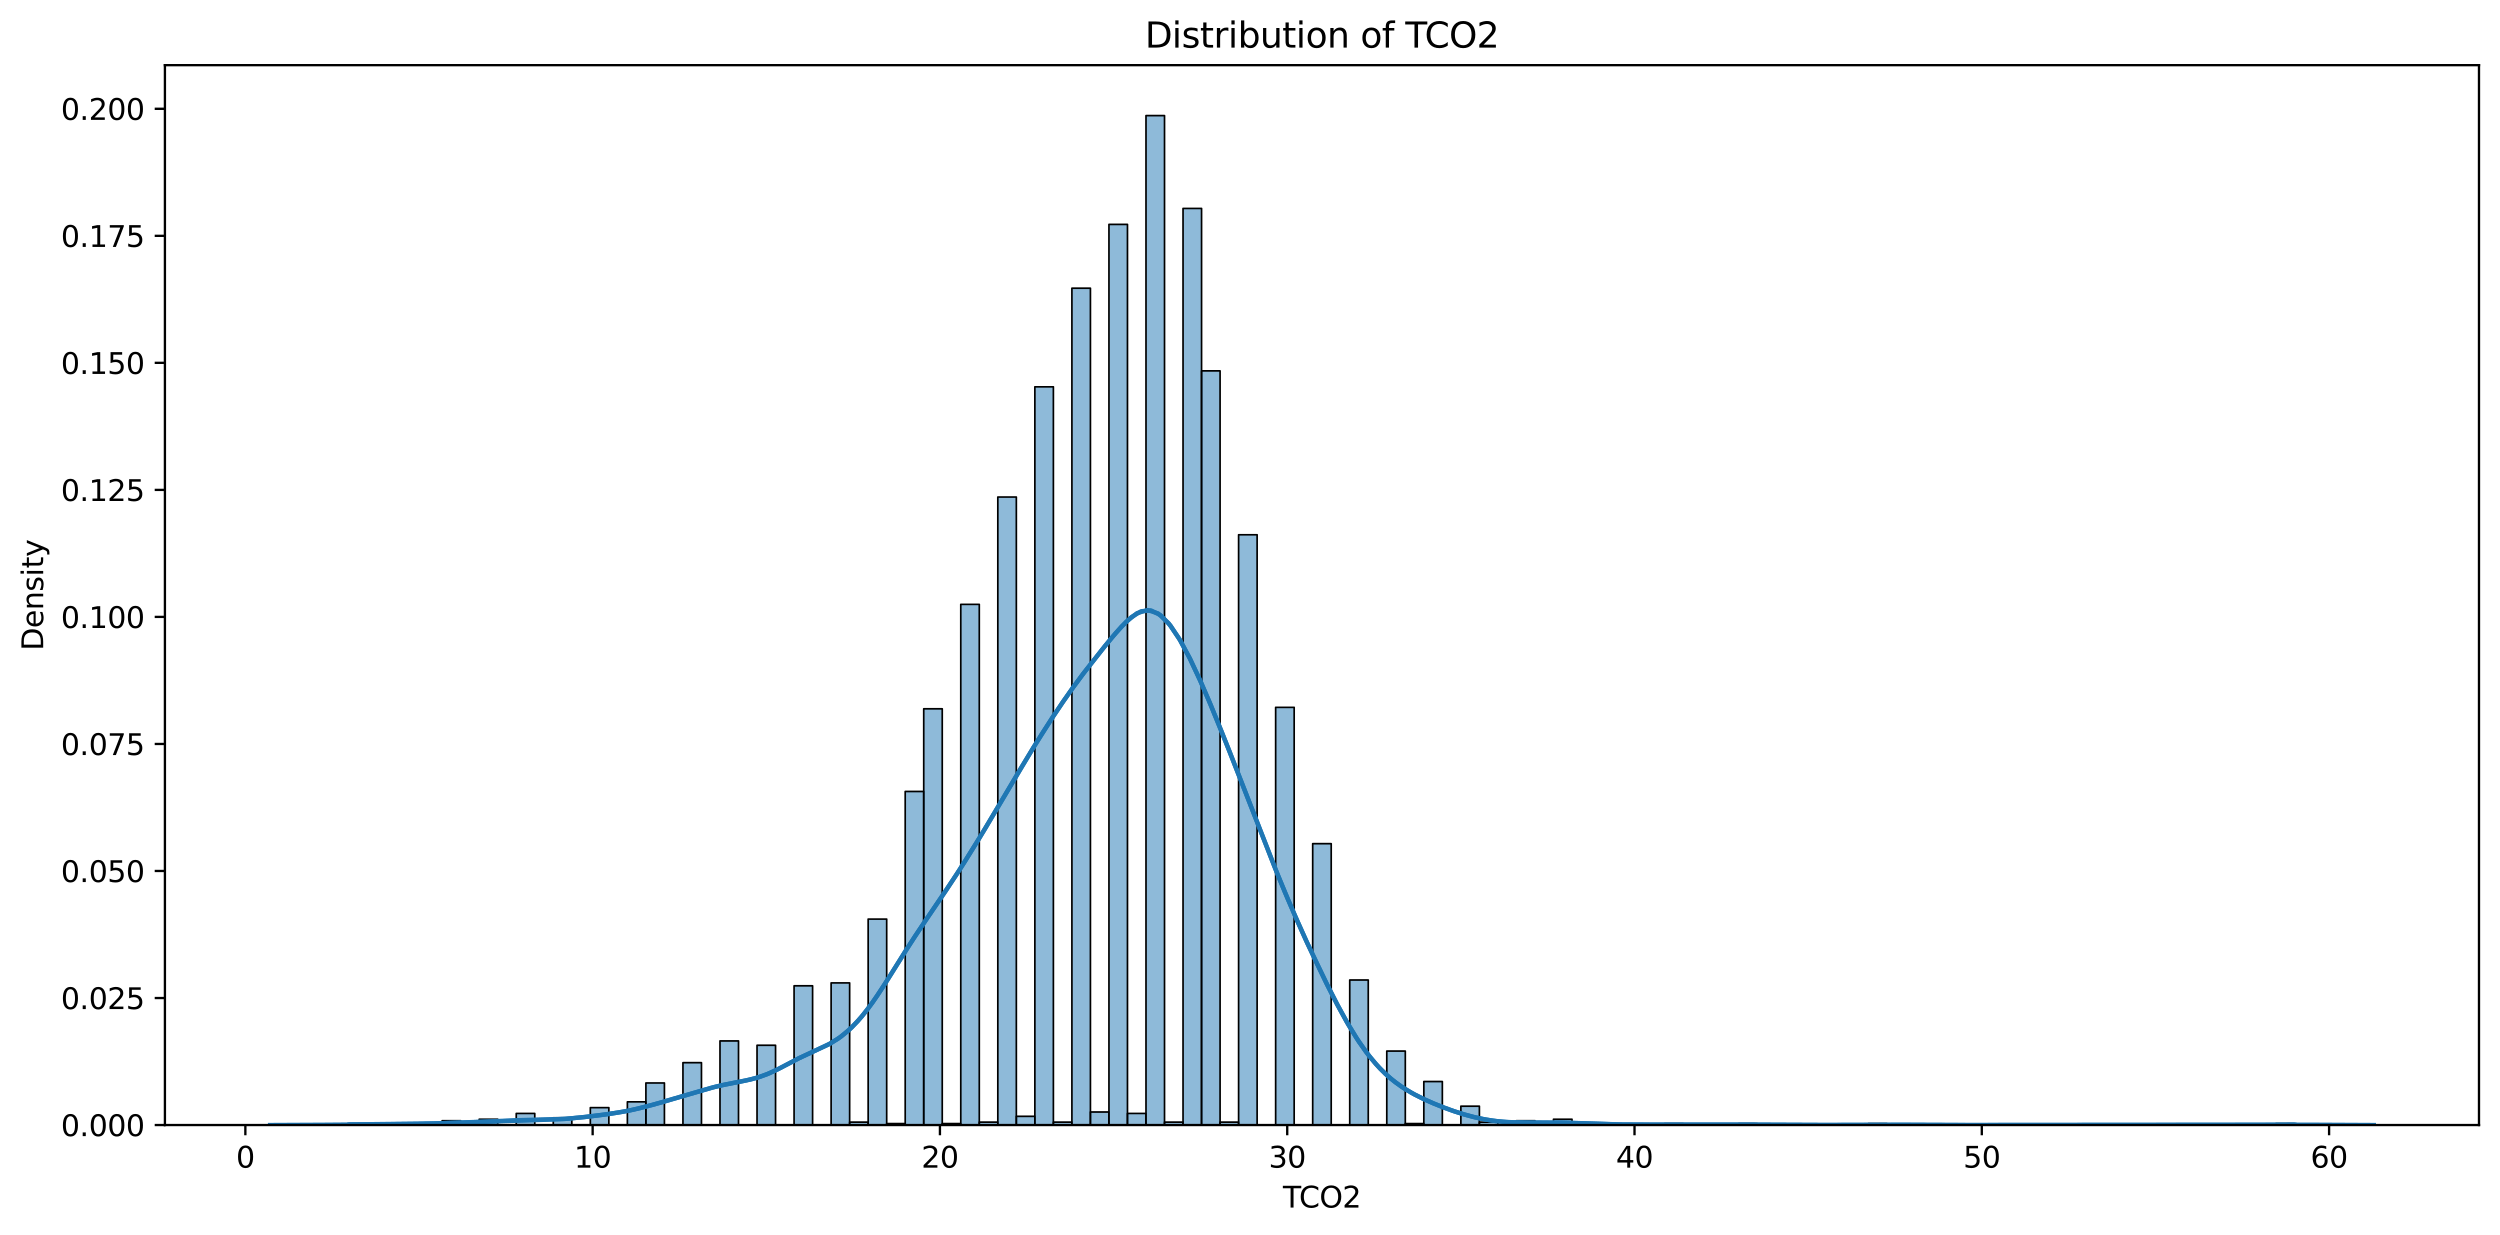<?xml version="1.0" encoding="utf-8" standalone="no"?>
<!DOCTYPE svg PUBLIC "-//W3C//DTD SVG 1.1//EN"
  "http://www.w3.org/Graphics/SVG/1.1/DTD/svg11.dtd">
<svg xmlns:xlink="http://www.w3.org/1999/xlink" width="856.586pt" height="423.034pt" viewBox="0 0 856.586 423.034" xmlns="http://www.w3.org/2000/svg" version="1.1">
 <defs>
  <style type="text/css">*{stroke-linejoin: round; stroke-linecap: butt}</style>
 </defs>
 <g id="figure_1">
  <g id="patch_1">
   <path d="M 0 423.034 
L 856.586 423.034 
L 856.586 0 
L 0 0 
z
" style="fill: #ffffff"/>
  </g>
  <g id="axes_1">
   <g id="patch_2">
    <path d="M 56.506 385.478 
L 849.386 385.478 
L 849.386 22.318 
L 56.506 22.318 
z
" style="fill: #ffffff"/>
   </g>
   <g id="patch_3">
    <path d="M 119.766 385.478 
L 126.113 385.478 
L 126.113 384.981 
L 119.766 384.981 
z
" clip-path="url(#pedaf4ed805)" style="fill: #1f77b4; fill-opacity: 0.5; stroke: #000000; stroke-width: 0.58; stroke-linejoin: miter"/>
   </g>
   <g id="patch_4">
    <path d="M 126.113 385.478 
L 132.459 385.478 
L 132.459 384.981 
L 126.113 384.981 
z
" clip-path="url(#pedaf4ed805)" style="fill: #1f77b4; fill-opacity: 0.5; stroke: #000000; stroke-width: 0.58; stroke-linejoin: miter"/>
   </g>
   <g id="patch_5">
    <path d="M 132.459 385.478 
L 138.805 385.478 
L 138.805 385.478 
L 132.459 385.478 
z
" clip-path="url(#pedaf4ed805)" style="fill: #1f77b4; fill-opacity: 0.5; stroke: #000000; stroke-width: 0.58; stroke-linejoin: miter"/>
   </g>
   <g id="patch_6">
    <path d="M 138.805 385.478 
L 145.151 385.478 
L 145.151 384.981 
L 138.805 384.981 
z
" clip-path="url(#pedaf4ed805)" style="fill: #1f77b4; fill-opacity: 0.5; stroke: #000000; stroke-width: 0.58; stroke-linejoin: miter"/>
   </g>
   <g id="patch_7">
    <path d="M 145.151 385.478 
L 151.498 385.478 
L 151.498 385.478 
L 145.151 385.478 
z
" clip-path="url(#pedaf4ed805)" style="fill: #1f77b4; fill-opacity: 0.5; stroke: #000000; stroke-width: 0.58; stroke-linejoin: miter"/>
   </g>
   <g id="patch_8">
    <path d="M 151.498 385.478 
L 157.844 385.478 
L 157.844 383.987 
L 151.498 383.987 
z
" clip-path="url(#pedaf4ed805)" style="fill: #1f77b4; fill-opacity: 0.5; stroke: #000000; stroke-width: 0.58; stroke-linejoin: miter"/>
   </g>
   <g id="patch_9">
    <path d="M 157.844 385.478 
L 164.19 385.478 
L 164.19 385.478 
L 157.844 385.478 
z
" clip-path="url(#pedaf4ed805)" style="fill: #1f77b4; fill-opacity: 0.5; stroke: #000000; stroke-width: 0.58; stroke-linejoin: miter"/>
   </g>
   <g id="patch_10">
    <path d="M 164.19 385.478 
L 170.537 385.478 
L 170.537 383.49 
L 164.19 383.49 
z
" clip-path="url(#pedaf4ed805)" style="fill: #1f77b4; fill-opacity: 0.5; stroke: #000000; stroke-width: 0.58; stroke-linejoin: miter"/>
   </g>
   <g id="patch_11">
    <path d="M 170.537 385.478 
L 176.883 385.478 
L 176.883 385.478 
L 170.537 385.478 
z
" clip-path="url(#pedaf4ed805)" style="fill: #1f77b4; fill-opacity: 0.5; stroke: #000000; stroke-width: 0.58; stroke-linejoin: miter"/>
   </g>
   <g id="patch_12">
    <path d="M 176.883 385.478 
L 183.229 385.478 
L 183.229 381.503 
L 176.883 381.503 
z
" clip-path="url(#pedaf4ed805)" style="fill: #1f77b4; fill-opacity: 0.5; stroke: #000000; stroke-width: 0.58; stroke-linejoin: miter"/>
   </g>
   <g id="patch_13">
    <path d="M 183.229 385.478 
L 189.575 385.478 
L 189.575 385.478 
L 183.229 385.478 
z
" clip-path="url(#pedaf4ed805)" style="fill: #1f77b4; fill-opacity: 0.5; stroke: #000000; stroke-width: 0.58; stroke-linejoin: miter"/>
   </g>
   <g id="patch_14">
    <path d="M 189.575 385.478 
L 195.922 385.478 
L 195.922 382.993 
L 189.575 382.993 
z
" clip-path="url(#pedaf4ed805)" style="fill: #1f77b4; fill-opacity: 0.5; stroke: #000000; stroke-width: 0.58; stroke-linejoin: miter"/>
   </g>
   <g id="patch_15">
    <path d="M 195.922 385.478 
L 202.268 385.478 
L 202.268 385.478 
L 195.922 385.478 
z
" clip-path="url(#pedaf4ed805)" style="fill: #1f77b4; fill-opacity: 0.5; stroke: #000000; stroke-width: 0.58; stroke-linejoin: miter"/>
   </g>
   <g id="patch_16">
    <path d="M 202.268 385.478 
L 208.614 385.478 
L 208.614 379.515 
L 202.268 379.515 
z
" clip-path="url(#pedaf4ed805)" style="fill: #1f77b4; fill-opacity: 0.5; stroke: #000000; stroke-width: 0.58; stroke-linejoin: miter"/>
   </g>
   <g id="patch_17">
    <path d="M 208.614 385.478 
L 214.961 385.478 
L 214.961 385.478 
L 208.614 385.478 
z
" clip-path="url(#pedaf4ed805)" style="fill: #1f77b4; fill-opacity: 0.5; stroke: #000000; stroke-width: 0.58; stroke-linejoin: miter"/>
   </g>
   <g id="patch_18">
    <path d="M 214.961 385.478 
L 221.307 385.478 
L 221.307 377.527 
L 214.961 377.527 
z
" clip-path="url(#pedaf4ed805)" style="fill: #1f77b4; fill-opacity: 0.5; stroke: #000000; stroke-width: 0.58; stroke-linejoin: miter"/>
   </g>
   <g id="patch_19">
    <path d="M 221.307 385.478 
L 227.653 385.478 
L 227.653 371.067 
L 221.307 371.067 
z
" clip-path="url(#pedaf4ed805)" style="fill: #1f77b4; fill-opacity: 0.5; stroke: #000000; stroke-width: 0.58; stroke-linejoin: miter"/>
   </g>
   <g id="patch_20">
    <path d="M 227.653 385.478 
L 233.999 385.478 
L 233.999 385.478 
L 227.653 385.478 
z
" clip-path="url(#pedaf4ed805)" style="fill: #1f77b4; fill-opacity: 0.5; stroke: #000000; stroke-width: 0.58; stroke-linejoin: miter"/>
   </g>
   <g id="patch_21">
    <path d="M 233.999 385.478 
L 240.346 385.478 
L 240.346 364.11 
L 233.999 364.11 
z
" clip-path="url(#pedaf4ed805)" style="fill: #1f77b4; fill-opacity: 0.5; stroke: #000000; stroke-width: 0.58; stroke-linejoin: miter"/>
   </g>
   <g id="patch_22">
    <path d="M 240.346 385.478 
L 246.692 385.478 
L 246.692 385.478 
L 240.346 385.478 
z
" clip-path="url(#pedaf4ed805)" style="fill: #1f77b4; fill-opacity: 0.5; stroke: #000000; stroke-width: 0.58; stroke-linejoin: miter"/>
   </g>
   <g id="patch_23">
    <path d="M 246.692 385.478 
L 253.038 385.478 
L 253.038 356.656 
L 246.692 356.656 
z
" clip-path="url(#pedaf4ed805)" style="fill: #1f77b4; fill-opacity: 0.5; stroke: #000000; stroke-width: 0.58; stroke-linejoin: miter"/>
   </g>
   <g id="patch_24">
    <path d="M 253.038 385.478 
L 259.385 385.478 
L 259.385 385.478 
L 253.038 385.478 
z
" clip-path="url(#pedaf4ed805)" style="fill: #1f77b4; fill-opacity: 0.5; stroke: #000000; stroke-width: 0.58; stroke-linejoin: miter"/>
   </g>
   <g id="patch_25">
    <path d="M 259.385 385.478 
L 265.731 385.478 
L 265.731 358.147 
L 259.385 358.147 
z
" clip-path="url(#pedaf4ed805)" style="fill: #1f77b4; fill-opacity: 0.5; stroke: #000000; stroke-width: 0.58; stroke-linejoin: miter"/>
   </g>
   <g id="patch_26">
    <path d="M 265.731 385.478 
L 272.077 385.478 
L 272.077 385.478 
L 265.731 385.478 
z
" clip-path="url(#pedaf4ed805)" style="fill: #1f77b4; fill-opacity: 0.5; stroke: #000000; stroke-width: 0.58; stroke-linejoin: miter"/>
   </g>
   <g id="patch_27">
    <path d="M 272.077 385.478 
L 278.423 385.478 
L 278.423 337.772 
L 272.077 337.772 
z
" clip-path="url(#pedaf4ed805)" style="fill: #1f77b4; fill-opacity: 0.5; stroke: #000000; stroke-width: 0.58; stroke-linejoin: miter"/>
   </g>
   <g id="patch_28">
    <path d="M 278.423 385.478 
L 284.77 385.478 
L 284.77 385.478 
L 278.423 385.478 
z
" clip-path="url(#pedaf4ed805)" style="fill: #1f77b4; fill-opacity: 0.5; stroke: #000000; stroke-width: 0.58; stroke-linejoin: miter"/>
   </g>
   <g id="patch_29">
    <path d="M 284.77 385.478 
L 291.116 385.478 
L 291.116 336.779 
L 284.77 336.779 
z
" clip-path="url(#pedaf4ed805)" style="fill: #1f77b4; fill-opacity: 0.5; stroke: #000000; stroke-width: 0.58; stroke-linejoin: miter"/>
   </g>
   <g id="patch_30">
    <path d="M 291.116 385.478 
L 297.462 385.478 
L 297.462 384.484 
L 291.116 384.484 
z
" clip-path="url(#pedaf4ed805)" style="fill: #1f77b4; fill-opacity: 0.5; stroke: #000000; stroke-width: 0.58; stroke-linejoin: miter"/>
   </g>
   <g id="patch_31">
    <path d="M 297.462 385.478 
L 303.809 385.478 
L 303.809 314.913 
L 297.462 314.913 
z
" clip-path="url(#pedaf4ed805)" style="fill: #1f77b4; fill-opacity: 0.5; stroke: #000000; stroke-width: 0.58; stroke-linejoin: miter"/>
   </g>
   <g id="patch_32">
    <path d="M 303.809 385.478 
L 310.155 385.478 
L 310.155 384.981 
L 303.809 384.981 
z
" clip-path="url(#pedaf4ed805)" style="fill: #1f77b4; fill-opacity: 0.5; stroke: #000000; stroke-width: 0.58; stroke-linejoin: miter"/>
   </g>
   <g id="patch_33">
    <path d="M 310.155 385.478 
L 316.501 385.478 
L 316.501 271.183 
L 310.155 271.183 
z
" clip-path="url(#pedaf4ed805)" style="fill: #1f77b4; fill-opacity: 0.5; stroke: #000000; stroke-width: 0.58; stroke-linejoin: miter"/>
   </g>
   <g id="patch_34">
    <path d="M 316.501 385.478 
L 322.847 385.478 
L 322.847 242.858 
L 316.501 242.858 
z
" clip-path="url(#pedaf4ed805)" style="fill: #1f77b4; fill-opacity: 0.5; stroke: #000000; stroke-width: 0.58; stroke-linejoin: miter"/>
   </g>
   <g id="patch_35">
    <path d="M 322.847 385.478 
L 329.194 385.478 
L 329.194 384.981 
L 322.847 384.981 
z
" clip-path="url(#pedaf4ed805)" style="fill: #1f77b4; fill-opacity: 0.5; stroke: #000000; stroke-width: 0.58; stroke-linejoin: miter"/>
   </g>
   <g id="patch_36">
    <path d="M 329.194 385.478 
L 335.54 385.478 
L 335.54 207.079 
L 329.194 207.079 
z
" clip-path="url(#pedaf4ed805)" style="fill: #1f77b4; fill-opacity: 0.5; stroke: #000000; stroke-width: 0.58; stroke-linejoin: miter"/>
   </g>
   <g id="patch_37">
    <path d="M 335.54 385.478 
L 341.886 385.478 
L 341.886 384.484 
L 335.54 384.484 
z
" clip-path="url(#pedaf4ed805)" style="fill: #1f77b4; fill-opacity: 0.5; stroke: #000000; stroke-width: 0.58; stroke-linejoin: miter"/>
   </g>
   <g id="patch_38">
    <path d="M 341.886 385.478 
L 348.233 385.478 
L 348.233 170.305 
L 341.886 170.305 
z
" clip-path="url(#pedaf4ed805)" style="fill: #1f77b4; fill-opacity: 0.5; stroke: #000000; stroke-width: 0.58; stroke-linejoin: miter"/>
   </g>
   <g id="patch_39">
    <path d="M 348.233 385.478 
L 354.579 385.478 
L 354.579 382.497 
L 348.233 382.497 
z
" clip-path="url(#pedaf4ed805)" style="fill: #1f77b4; fill-opacity: 0.5; stroke: #000000; stroke-width: 0.58; stroke-linejoin: miter"/>
   </g>
   <g id="patch_40">
    <path d="M 354.579 385.478 
L 360.925 385.478 
L 360.925 132.538 
L 354.579 132.538 
z
" clip-path="url(#pedaf4ed805)" style="fill: #1f77b4; fill-opacity: 0.5; stroke: #000000; stroke-width: 0.58; stroke-linejoin: miter"/>
   </g>
   <g id="patch_41">
    <path d="M 360.925 385.478 
L 367.271 385.478 
L 367.271 384.484 
L 360.925 384.484 
z
" clip-path="url(#pedaf4ed805)" style="fill: #1f77b4; fill-opacity: 0.5; stroke: #000000; stroke-width: 0.58; stroke-linejoin: miter"/>
   </g>
   <g id="patch_42">
    <path d="M 367.271 385.478 
L 373.618 385.478 
L 373.618 98.747 
L 367.271 98.747 
z
" clip-path="url(#pedaf4ed805)" style="fill: #1f77b4; fill-opacity: 0.5; stroke: #000000; stroke-width: 0.58; stroke-linejoin: miter"/>
   </g>
   <g id="patch_43">
    <path d="M 373.618 385.478 
L 379.964 385.478 
L 379.964 381.006 
L 373.618 381.006 
z
" clip-path="url(#pedaf4ed805)" style="fill: #1f77b4; fill-opacity: 0.5; stroke: #000000; stroke-width: 0.58; stroke-linejoin: miter"/>
   </g>
   <g id="patch_44">
    <path d="M 379.964 385.478 
L 386.31 385.478 
L 386.31 76.882 
L 379.964 76.882 
z
" clip-path="url(#pedaf4ed805)" style="fill: #1f77b4; fill-opacity: 0.5; stroke: #000000; stroke-width: 0.58; stroke-linejoin: miter"/>
   </g>
   <g id="patch_45">
    <path d="M 386.31 385.478 
L 392.657 385.478 
L 392.657 381.503 
L 386.31 381.503 
z
" clip-path="url(#pedaf4ed805)" style="fill: #1f77b4; fill-opacity: 0.5; stroke: #000000; stroke-width: 0.58; stroke-linejoin: miter"/>
   </g>
   <g id="patch_46">
    <path d="M 392.657 385.478 
L 399.003 385.478 
L 399.003 39.611 
L 392.657 39.611 
z
" clip-path="url(#pedaf4ed805)" style="fill: #1f77b4; fill-opacity: 0.5; stroke: #000000; stroke-width: 0.58; stroke-linejoin: miter"/>
   </g>
   <g id="patch_47">
    <path d="M 399.003 385.478 
L 405.349 385.478 
L 405.349 384.484 
L 399.003 384.484 
z
" clip-path="url(#pedaf4ed805)" style="fill: #1f77b4; fill-opacity: 0.5; stroke: #000000; stroke-width: 0.58; stroke-linejoin: miter"/>
   </g>
   <g id="patch_48">
    <path d="M 405.349 385.478 
L 411.695 385.478 
L 411.695 71.415 
L 405.349 71.415 
z
" clip-path="url(#pedaf4ed805)" style="fill: #1f77b4; fill-opacity: 0.5; stroke: #000000; stroke-width: 0.58; stroke-linejoin: miter"/>
   </g>
   <g id="patch_49">
    <path d="M 411.695 385.478 
L 418.042 385.478 
L 418.042 127.072 
L 411.695 127.072 
z
" clip-path="url(#pedaf4ed805)" style="fill: #1f77b4; fill-opacity: 0.5; stroke: #000000; stroke-width: 0.58; stroke-linejoin: miter"/>
   </g>
   <g id="patch_50">
    <path d="M 418.042 385.478 
L 424.388 385.478 
L 424.388 384.484 
L 418.042 384.484 
z
" clip-path="url(#pedaf4ed805)" style="fill: #1f77b4; fill-opacity: 0.5; stroke: #000000; stroke-width: 0.58; stroke-linejoin: miter"/>
   </g>
   <g id="patch_51">
    <path d="M 424.388 385.478 
L 430.734 385.478 
L 430.734 183.226 
L 424.388 183.226 
z
" clip-path="url(#pedaf4ed805)" style="fill: #1f77b4; fill-opacity: 0.5; stroke: #000000; stroke-width: 0.58; stroke-linejoin: miter"/>
   </g>
   <g id="patch_52">
    <path d="M 430.734 385.478 
L 437.081 385.478 
L 437.081 385.478 
L 430.734 385.478 
z
" clip-path="url(#pedaf4ed805)" style="fill: #1f77b4; fill-opacity: 0.5; stroke: #000000; stroke-width: 0.58; stroke-linejoin: miter"/>
   </g>
   <g id="patch_53">
    <path d="M 437.081 385.478 
L 443.427 385.478 
L 443.427 242.361 
L 437.081 242.361 
z
" clip-path="url(#pedaf4ed805)" style="fill: #1f77b4; fill-opacity: 0.5; stroke: #000000; stroke-width: 0.58; stroke-linejoin: miter"/>
   </g>
   <g id="patch_54">
    <path d="M 443.427 385.478 
L 449.773 385.478 
L 449.773 385.478 
L 443.427 385.478 
z
" clip-path="url(#pedaf4ed805)" style="fill: #1f77b4; fill-opacity: 0.5; stroke: #000000; stroke-width: 0.58; stroke-linejoin: miter"/>
   </g>
   <g id="patch_55">
    <path d="M 449.773 385.478 
L 456.119 385.478 
L 456.119 289.073 
L 449.773 289.073 
z
" clip-path="url(#pedaf4ed805)" style="fill: #1f77b4; fill-opacity: 0.5; stroke: #000000; stroke-width: 0.58; stroke-linejoin: miter"/>
   </g>
   <g id="patch_56">
    <path d="M 456.119 385.478 
L 462.466 385.478 
L 462.466 385.478 
L 456.119 385.478 
z
" clip-path="url(#pedaf4ed805)" style="fill: #1f77b4; fill-opacity: 0.5; stroke: #000000; stroke-width: 0.58; stroke-linejoin: miter"/>
   </g>
   <g id="patch_57">
    <path d="M 462.466 385.478 
L 468.812 385.478 
L 468.812 335.785 
L 462.466 335.785 
z
" clip-path="url(#pedaf4ed805)" style="fill: #1f77b4; fill-opacity: 0.5; stroke: #000000; stroke-width: 0.58; stroke-linejoin: miter"/>
   </g>
   <g id="patch_58">
    <path d="M 468.812 385.478 
L 475.158 385.478 
L 475.158 385.478 
L 468.812 385.478 
z
" clip-path="url(#pedaf4ed805)" style="fill: #1f77b4; fill-opacity: 0.5; stroke: #000000; stroke-width: 0.58; stroke-linejoin: miter"/>
   </g>
   <g id="patch_59">
    <path d="M 475.158 385.478 
L 481.505 385.478 
L 481.505 360.134 
L 475.158 360.134 
z
" clip-path="url(#pedaf4ed805)" style="fill: #1f77b4; fill-opacity: 0.5; stroke: #000000; stroke-width: 0.58; stroke-linejoin: miter"/>
   </g>
   <g id="patch_60">
    <path d="M 481.505 385.478 
L 487.851 385.478 
L 487.851 384.981 
L 481.505 384.981 
z
" clip-path="url(#pedaf4ed805)" style="fill: #1f77b4; fill-opacity: 0.5; stroke: #000000; stroke-width: 0.58; stroke-linejoin: miter"/>
   </g>
   <g id="patch_61">
    <path d="M 487.851 385.478 
L 494.197 385.478 
L 494.197 370.57 
L 487.851 370.57 
z
" clip-path="url(#pedaf4ed805)" style="fill: #1f77b4; fill-opacity: 0.5; stroke: #000000; stroke-width: 0.58; stroke-linejoin: miter"/>
   </g>
   <g id="patch_62">
    <path d="M 494.197 385.478 
L 500.543 385.478 
L 500.543 385.478 
L 494.197 385.478 
z
" clip-path="url(#pedaf4ed805)" style="fill: #1f77b4; fill-opacity: 0.5; stroke: #000000; stroke-width: 0.58; stroke-linejoin: miter"/>
   </g>
   <g id="patch_63">
    <path d="M 500.543 385.478 
L 506.89 385.478 
L 506.89 379.018 
L 500.543 379.018 
z
" clip-path="url(#pedaf4ed805)" style="fill: #1f77b4; fill-opacity: 0.5; stroke: #000000; stroke-width: 0.58; stroke-linejoin: miter"/>
   </g>
   <g id="patch_64">
    <path d="M 506.89 385.478 
L 513.236 385.478 
L 513.236 384.484 
L 506.89 384.484 
z
" clip-path="url(#pedaf4ed805)" style="fill: #1f77b4; fill-opacity: 0.5; stroke: #000000; stroke-width: 0.58; stroke-linejoin: miter"/>
   </g>
   <g id="patch_65">
    <path d="M 513.236 385.478 
L 519.582 385.478 
L 519.582 385.478 
L 513.236 385.478 
z
" clip-path="url(#pedaf4ed805)" style="fill: #1f77b4; fill-opacity: 0.5; stroke: #000000; stroke-width: 0.58; stroke-linejoin: miter"/>
   </g>
   <g id="patch_66">
    <path d="M 519.582 385.478 
L 525.929 385.478 
L 525.929 383.987 
L 519.582 383.987 
z
" clip-path="url(#pedaf4ed805)" style="fill: #1f77b4; fill-opacity: 0.5; stroke: #000000; stroke-width: 0.58; stroke-linejoin: miter"/>
   </g>
   <g id="patch_67">
    <path d="M 525.929 385.478 
L 532.275 385.478 
L 532.275 385.478 
L 525.929 385.478 
z
" clip-path="url(#pedaf4ed805)" style="fill: #1f77b4; fill-opacity: 0.5; stroke: #000000; stroke-width: 0.58; stroke-linejoin: miter"/>
   </g>
   <g id="patch_68">
    <path d="M 532.275 385.478 
L 538.621 385.478 
L 538.621 383.49 
L 532.275 383.49 
z
" clip-path="url(#pedaf4ed805)" style="fill: #1f77b4; fill-opacity: 0.5; stroke: #000000; stroke-width: 0.58; stroke-linejoin: miter"/>
   </g>
   <g id="patch_69">
    <path d="M 538.621 385.478 
L 544.967 385.478 
L 544.967 385.478 
L 538.621 385.478 
z
" clip-path="url(#pedaf4ed805)" style="fill: #1f77b4; fill-opacity: 0.5; stroke: #000000; stroke-width: 0.58; stroke-linejoin: miter"/>
   </g>
   <g id="patch_70">
    <path d="M 544.967 385.478 
L 551.314 385.478 
L 551.314 384.981 
L 544.967 384.981 
z
" clip-path="url(#pedaf4ed805)" style="fill: #1f77b4; fill-opacity: 0.5; stroke: #000000; stroke-width: 0.58; stroke-linejoin: miter"/>
   </g>
   <g id="patch_71">
    <path d="M 551.314 385.478 
L 557.66 385.478 
L 557.66 385.478 
L 551.314 385.478 
z
" clip-path="url(#pedaf4ed805)" style="fill: #1f77b4; fill-opacity: 0.5; stroke: #000000; stroke-width: 0.58; stroke-linejoin: miter"/>
   </g>
   <g id="patch_72">
    <path d="M 557.66 385.478 
L 564.006 385.478 
L 564.006 385.478 
L 557.66 385.478 
z
" clip-path="url(#pedaf4ed805)" style="fill: #1f77b4; fill-opacity: 0.5; stroke: #000000; stroke-width: 0.58; stroke-linejoin: miter"/>
   </g>
   <g id="patch_73">
    <path d="M 564.006 385.478 
L 570.353 385.478 
L 570.353 385.478 
L 564.006 385.478 
z
" clip-path="url(#pedaf4ed805)" style="fill: #1f77b4; fill-opacity: 0.5; stroke: #000000; stroke-width: 0.58; stroke-linejoin: miter"/>
   </g>
   <g id="patch_74">
    <path d="M 570.353 385.478 
L 576.699 385.478 
L 576.699 384.981 
L 570.353 384.981 
z
" clip-path="url(#pedaf4ed805)" style="fill: #1f77b4; fill-opacity: 0.5; stroke: #000000; stroke-width: 0.58; stroke-linejoin: miter"/>
   </g>
   <g id="patch_75">
    <path d="M 576.699 385.478 
L 583.045 385.478 
L 583.045 385.478 
L 576.699 385.478 
z
" clip-path="url(#pedaf4ed805)" style="fill: #1f77b4; fill-opacity: 0.5; stroke: #000000; stroke-width: 0.58; stroke-linejoin: miter"/>
   </g>
   <g id="patch_76">
    <path d="M 583.045 385.478 
L 589.391 385.478 
L 589.391 385.478 
L 583.045 385.478 
z
" clip-path="url(#pedaf4ed805)" style="fill: #1f77b4; fill-opacity: 0.5; stroke: #000000; stroke-width: 0.58; stroke-linejoin: miter"/>
   </g>
   <g id="patch_77">
    <path d="M 589.391 385.478 
L 595.738 385.478 
L 595.738 385.478 
L 589.391 385.478 
z
" clip-path="url(#pedaf4ed805)" style="fill: #1f77b4; fill-opacity: 0.5; stroke: #000000; stroke-width: 0.58; stroke-linejoin: miter"/>
   </g>
   <g id="patch_78">
    <path d="M 595.738 385.478 
L 602.084 385.478 
L 602.084 384.981 
L 595.738 384.981 
z
" clip-path="url(#pedaf4ed805)" style="fill: #1f77b4; fill-opacity: 0.5; stroke: #000000; stroke-width: 0.58; stroke-linejoin: miter"/>
   </g>
   <g id="patch_79">
    <path d="M 602.084 385.478 
L 608.43 385.478 
L 608.43 385.478 
L 602.084 385.478 
z
" clip-path="url(#pedaf4ed805)" style="fill: #1f77b4; fill-opacity: 0.5; stroke: #000000; stroke-width: 0.58; stroke-linejoin: miter"/>
   </g>
   <g id="patch_80">
    <path d="M 608.43 385.478 
L 614.777 385.478 
L 614.777 385.478 
L 608.43 385.478 
z
" clip-path="url(#pedaf4ed805)" style="fill: #1f77b4; fill-opacity: 0.5; stroke: #000000; stroke-width: 0.58; stroke-linejoin: miter"/>
   </g>
   <g id="patch_81">
    <path d="M 614.777 385.478 
L 621.123 385.478 
L 621.123 385.478 
L 614.777 385.478 
z
" clip-path="url(#pedaf4ed805)" style="fill: #1f77b4; fill-opacity: 0.5; stroke: #000000; stroke-width: 0.58; stroke-linejoin: miter"/>
   </g>
   <g id="patch_82">
    <path d="M 621.123 385.478 
L 627.469 385.478 
L 627.469 385.478 
L 621.123 385.478 
z
" clip-path="url(#pedaf4ed805)" style="fill: #1f77b4; fill-opacity: 0.5; stroke: #000000; stroke-width: 0.58; stroke-linejoin: miter"/>
   </g>
   <g id="patch_83">
    <path d="M 627.469 385.478 
L 633.815 385.478 
L 633.815 385.478 
L 627.469 385.478 
z
" clip-path="url(#pedaf4ed805)" style="fill: #1f77b4; fill-opacity: 0.5; stroke: #000000; stroke-width: 0.58; stroke-linejoin: miter"/>
   </g>
   <g id="patch_84">
    <path d="M 633.815 385.478 
L 640.162 385.478 
L 640.162 385.478 
L 633.815 385.478 
z
" clip-path="url(#pedaf4ed805)" style="fill: #1f77b4; fill-opacity: 0.5; stroke: #000000; stroke-width: 0.58; stroke-linejoin: miter"/>
   </g>
   <g id="patch_85">
    <path d="M 640.162 385.478 
L 646.508 385.478 
L 646.508 384.981 
L 640.162 384.981 
z
" clip-path="url(#pedaf4ed805)" style="fill: #1f77b4; fill-opacity: 0.5; stroke: #000000; stroke-width: 0.58; stroke-linejoin: miter"/>
   </g>
   <g id="patch_86">
    <path d="M 646.508 385.478 
L 652.854 385.478 
L 652.854 385.478 
L 646.508 385.478 
z
" clip-path="url(#pedaf4ed805)" style="fill: #1f77b4; fill-opacity: 0.5; stroke: #000000; stroke-width: 0.58; stroke-linejoin: miter"/>
   </g>
   <g id="patch_87">
    <path d="M 652.854 385.478 
L 659.201 385.478 
L 659.201 385.478 
L 652.854 385.478 
z
" clip-path="url(#pedaf4ed805)" style="fill: #1f77b4; fill-opacity: 0.5; stroke: #000000; stroke-width: 0.58; stroke-linejoin: miter"/>
   </g>
   <g id="patch_88">
    <path d="M 659.201 385.478 
L 665.547 385.478 
L 665.547 385.478 
L 659.201 385.478 
z
" clip-path="url(#pedaf4ed805)" style="fill: #1f77b4; fill-opacity: 0.5; stroke: #000000; stroke-width: 0.58; stroke-linejoin: miter"/>
   </g>
   <g id="patch_89">
    <path d="M 665.547 385.478 
L 671.893 385.478 
L 671.893 385.478 
L 665.547 385.478 
z
" clip-path="url(#pedaf4ed805)" style="fill: #1f77b4; fill-opacity: 0.5; stroke: #000000; stroke-width: 0.58; stroke-linejoin: miter"/>
   </g>
   <g id="patch_90">
    <path d="M 671.893 385.478 
L 678.239 385.478 
L 678.239 385.478 
L 671.893 385.478 
z
" clip-path="url(#pedaf4ed805)" style="fill: #1f77b4; fill-opacity: 0.5; stroke: #000000; stroke-width: 0.58; stroke-linejoin: miter"/>
   </g>
   <g id="patch_91">
    <path d="M 678.239 385.478 
L 684.586 385.478 
L 684.586 385.478 
L 678.239 385.478 
z
" clip-path="url(#pedaf4ed805)" style="fill: #1f77b4; fill-opacity: 0.5; stroke: #000000; stroke-width: 0.58; stroke-linejoin: miter"/>
   </g>
   <g id="patch_92">
    <path d="M 684.586 385.478 
L 690.932 385.478 
L 690.932 385.478 
L 684.586 385.478 
z
" clip-path="url(#pedaf4ed805)" style="fill: #1f77b4; fill-opacity: 0.5; stroke: #000000; stroke-width: 0.58; stroke-linejoin: miter"/>
   </g>
   <g id="patch_93">
    <path d="M 690.932 385.478 
L 697.278 385.478 
L 697.278 385.478 
L 690.932 385.478 
z
" clip-path="url(#pedaf4ed805)" style="fill: #1f77b4; fill-opacity: 0.5; stroke: #000000; stroke-width: 0.58; stroke-linejoin: miter"/>
   </g>
   <g id="patch_94">
    <path d="M 697.278 385.478 
L 703.625 385.478 
L 703.625 385.478 
L 697.278 385.478 
z
" clip-path="url(#pedaf4ed805)" style="fill: #1f77b4; fill-opacity: 0.5; stroke: #000000; stroke-width: 0.58; stroke-linejoin: miter"/>
   </g>
   <g id="patch_95">
    <path d="M 703.625 385.478 
L 709.971 385.478 
L 709.971 385.478 
L 703.625 385.478 
z
" clip-path="url(#pedaf4ed805)" style="fill: #1f77b4; fill-opacity: 0.5; stroke: #000000; stroke-width: 0.58; stroke-linejoin: miter"/>
   </g>
   <g id="patch_96">
    <path d="M 709.971 385.478 
L 716.317 385.478 
L 716.317 385.478 
L 709.971 385.478 
z
" clip-path="url(#pedaf4ed805)" style="fill: #1f77b4; fill-opacity: 0.5; stroke: #000000; stroke-width: 0.58; stroke-linejoin: miter"/>
   </g>
   <g id="patch_97">
    <path d="M 716.317 385.478 
L 722.663 385.478 
L 722.663 385.478 
L 716.317 385.478 
z
" clip-path="url(#pedaf4ed805)" style="fill: #1f77b4; fill-opacity: 0.5; stroke: #000000; stroke-width: 0.58; stroke-linejoin: miter"/>
   </g>
   <g id="patch_98">
    <path d="M 722.663 385.478 
L 729.01 385.478 
L 729.01 385.478 
L 722.663 385.478 
z
" clip-path="url(#pedaf4ed805)" style="fill: #1f77b4; fill-opacity: 0.5; stroke: #000000; stroke-width: 0.58; stroke-linejoin: miter"/>
   </g>
   <g id="patch_99">
    <path d="M 729.01 385.478 
L 735.356 385.478 
L 735.356 385.478 
L 729.01 385.478 
z
" clip-path="url(#pedaf4ed805)" style="fill: #1f77b4; fill-opacity: 0.5; stroke: #000000; stroke-width: 0.58; stroke-linejoin: miter"/>
   </g>
   <g id="patch_100">
    <path d="M 735.356 385.478 
L 741.702 385.478 
L 741.702 385.478 
L 735.356 385.478 
z
" clip-path="url(#pedaf4ed805)" style="fill: #1f77b4; fill-opacity: 0.5; stroke: #000000; stroke-width: 0.58; stroke-linejoin: miter"/>
   </g>
   <g id="patch_101">
    <path d="M 741.702 385.478 
L 748.049 385.478 
L 748.049 385.478 
L 741.702 385.478 
z
" clip-path="url(#pedaf4ed805)" style="fill: #1f77b4; fill-opacity: 0.5; stroke: #000000; stroke-width: 0.58; stroke-linejoin: miter"/>
   </g>
   <g id="patch_102">
    <path d="M 748.049 385.478 
L 754.395 385.478 
L 754.395 385.478 
L 748.049 385.478 
z
" clip-path="url(#pedaf4ed805)" style="fill: #1f77b4; fill-opacity: 0.5; stroke: #000000; stroke-width: 0.58; stroke-linejoin: miter"/>
   </g>
   <g id="patch_103">
    <path d="M 754.395 385.478 
L 760.741 385.478 
L 760.741 385.478 
L 754.395 385.478 
z
" clip-path="url(#pedaf4ed805)" style="fill: #1f77b4; fill-opacity: 0.5; stroke: #000000; stroke-width: 0.58; stroke-linejoin: miter"/>
   </g>
   <g id="patch_104">
    <path d="M 760.741 385.478 
L 767.087 385.478 
L 767.087 385.478 
L 760.741 385.478 
z
" clip-path="url(#pedaf4ed805)" style="fill: #1f77b4; fill-opacity: 0.5; stroke: #000000; stroke-width: 0.58; stroke-linejoin: miter"/>
   </g>
   <g id="patch_105">
    <path d="M 767.087 385.478 
L 773.434 385.478 
L 773.434 385.478 
L 767.087 385.478 
z
" clip-path="url(#pedaf4ed805)" style="fill: #1f77b4; fill-opacity: 0.5; stroke: #000000; stroke-width: 0.58; stroke-linejoin: miter"/>
   </g>
   <g id="patch_106">
    <path d="M 773.434 385.478 
L 779.78 385.478 
L 779.78 385.478 
L 773.434 385.478 
z
" clip-path="url(#pedaf4ed805)" style="fill: #1f77b4; fill-opacity: 0.5; stroke: #000000; stroke-width: 0.58; stroke-linejoin: miter"/>
   </g>
   <g id="patch_107">
    <path d="M 779.78 385.478 
L 786.126 385.478 
L 786.126 384.981 
L 779.78 384.981 
z
" clip-path="url(#pedaf4ed805)" style="fill: #1f77b4; fill-opacity: 0.5; stroke: #000000; stroke-width: 0.58; stroke-linejoin: miter"/>
   </g>
   <g id="matplotlib.axis_1">
    <g id="xtick_1">
     <g id="line2d_1">
      <defs>
       <path id="ma357a4ccc3" d="M 0 0 
L 0 3.5 
" style="stroke: #000000; stroke-width: 0.8"/>
      </defs>
      <g>
       <use xlink:href="#ma357a4ccc3" x="84.068" y="385.478" style="stroke: #000000; stroke-width: 0.8"/>
      </g>
     </g>
     <g id="text_1">
      <!-- 0 -->
      <g transform="translate(80.887 400.077) scale(0.1 -0.1)">
       <defs>
        <path id="DejaVuSans-30" d="M 2034 4250 
Q 1547 4250 1301 3770 
Q 1056 3291 1056 2328 
Q 1056 1369 1301 889 
Q 1547 409 2034 409 
Q 2525 409 2770 889 
Q 3016 1369 3016 2328 
Q 3016 3291 2770 3770 
Q 2525 4250 2034 4250 
z
M 2034 4750 
Q 2819 4750 3233 4129 
Q 3647 3509 3647 2328 
Q 3647 1150 3233 529 
Q 2819 -91 2034 -91 
Q 1250 -91 836 529 
Q 422 1150 422 2328 
Q 422 3509 836 4129 
Q 1250 4750 2034 4750 
z
" transform="scale(0.016)"/>
       </defs>
       <use xlink:href="#DejaVuSans-30"/>
      </g>
     </g>
    </g>
    <g id="xtick_2">
     <g id="line2d_2">
      <g>
       <use xlink:href="#ma357a4ccc3" x="203.061" y="385.478" style="stroke: #000000; stroke-width: 0.8"/>
      </g>
     </g>
     <g id="text_2">
      <!-- 10 -->
      <g transform="translate(196.699 400.077) scale(0.1 -0.1)">
       <defs>
        <path id="DejaVuSans-31" d="M 794 531 
L 1825 531 
L 1825 4091 
L 703 3866 
L 703 4441 
L 1819 4666 
L 2450 4666 
L 2450 531 
L 3481 531 
L 3481 0 
L 794 0 
L 794 531 
z
" transform="scale(0.016)"/>
       </defs>
       <use xlink:href="#DejaVuSans-31"/>
       <use xlink:href="#DejaVuSans-30" x="63.623"/>
      </g>
     </g>
    </g>
    <g id="xtick_3">
     <g id="line2d_3">
      <g>
       <use xlink:href="#ma357a4ccc3" x="322.054" y="385.478" style="stroke: #000000; stroke-width: 0.8"/>
      </g>
     </g>
     <g id="text_3">
      <!-- 20 -->
      <g transform="translate(315.692 400.077) scale(0.1 -0.1)">
       <defs>
        <path id="DejaVuSans-32" d="M 1228 531 
L 3431 531 
L 3431 0 
L 469 0 
L 469 531 
Q 828 903 1448 1529 
Q 2069 2156 2228 2338 
Q 2531 2678 2651 2914 
Q 2772 3150 2772 3378 
Q 2772 3750 2511 3984 
Q 2250 4219 1831 4219 
Q 1534 4219 1204 4116 
Q 875 4013 500 3803 
L 500 4441 
Q 881 4594 1212 4672 
Q 1544 4750 1819 4750 
Q 2544 4750 2975 4387 
Q 3406 4025 3406 3419 
Q 3406 3131 3298 2873 
Q 3191 2616 2906 2266 
Q 2828 2175 2409 1742 
Q 1991 1309 1228 531 
z
" transform="scale(0.016)"/>
       </defs>
       <use xlink:href="#DejaVuSans-32"/>
       <use xlink:href="#DejaVuSans-30" x="63.623"/>
      </g>
     </g>
    </g>
    <g id="xtick_4">
     <g id="line2d_4">
      <g>
       <use xlink:href="#ma357a4ccc3" x="441.047" y="385.478" style="stroke: #000000; stroke-width: 0.8"/>
      </g>
     </g>
     <g id="text_4">
      <!-- 30 -->
      <g transform="translate(434.684 400.077) scale(0.1 -0.1)">
       <defs>
        <path id="DejaVuSans-33" d="M 2597 2516 
Q 3050 2419 3304 2112 
Q 3559 1806 3559 1356 
Q 3559 666 3084 287 
Q 2609 -91 1734 -91 
Q 1441 -91 1130 -33 
Q 819 25 488 141 
L 488 750 
Q 750 597 1062 519 
Q 1375 441 1716 441 
Q 2309 441 2620 675 
Q 2931 909 2931 1356 
Q 2931 1769 2642 2001 
Q 2353 2234 1838 2234 
L 1294 2234 
L 1294 2753 
L 1863 2753 
Q 2328 2753 2575 2939 
Q 2822 3125 2822 3475 
Q 2822 3834 2567 4026 
Q 2313 4219 1838 4219 
Q 1578 4219 1281 4162 
Q 984 4106 628 3988 
L 628 4550 
Q 988 4650 1302 4700 
Q 1616 4750 1894 4750 
Q 2613 4750 3031 4423 
Q 3450 4097 3450 3541 
Q 3450 3153 3228 2886 
Q 3006 2619 2597 2516 
z
" transform="scale(0.016)"/>
       </defs>
       <use xlink:href="#DejaVuSans-33"/>
       <use xlink:href="#DejaVuSans-30" x="63.623"/>
      </g>
     </g>
    </g>
    <g id="xtick_5">
     <g id="line2d_5">
      <g>
       <use xlink:href="#ma357a4ccc3" x="560.04" y="385.478" style="stroke: #000000; stroke-width: 0.8"/>
      </g>
     </g>
     <g id="text_5">
      <!-- 40 -->
      <g transform="translate(553.677 400.077) scale(0.1 -0.1)">
       <defs>
        <path id="DejaVuSans-34" d="M 2419 4116 
L 825 1625 
L 2419 1625 
L 2419 4116 
z
M 2253 4666 
L 3047 4666 
L 3047 1625 
L 3713 1625 
L 3713 1100 
L 3047 1100 
L 3047 0 
L 2419 0 
L 2419 1100 
L 313 1100 
L 313 1709 
L 2253 4666 
z
" transform="scale(0.016)"/>
       </defs>
       <use xlink:href="#DejaVuSans-34"/>
       <use xlink:href="#DejaVuSans-30" x="63.623"/>
      </g>
     </g>
    </g>
    <g id="xtick_6">
     <g id="line2d_6">
      <g>
       <use xlink:href="#ma357a4ccc3" x="679.033" y="385.478" style="stroke: #000000; stroke-width: 0.8"/>
      </g>
     </g>
     <g id="text_6">
      <!-- 50 -->
      <g transform="translate(672.67 400.077) scale(0.1 -0.1)">
       <defs>
        <path id="DejaVuSans-35" d="M 691 4666 
L 3169 4666 
L 3169 4134 
L 1269 4134 
L 1269 2991 
Q 1406 3038 1543 3061 
Q 1681 3084 1819 3084 
Q 2600 3084 3056 2656 
Q 3513 2228 3513 1497 
Q 3513 744 3044 326 
Q 2575 -91 1722 -91 
Q 1428 -91 1123 -41 
Q 819 9 494 109 
L 494 744 
Q 775 591 1075 516 
Q 1375 441 1709 441 
Q 2250 441 2565 725 
Q 2881 1009 2881 1497 
Q 2881 1984 2565 2268 
Q 2250 2553 1709 2553 
Q 1456 2553 1204 2497 
Q 953 2441 691 2322 
L 691 4666 
z
" transform="scale(0.016)"/>
       </defs>
       <use xlink:href="#DejaVuSans-35"/>
       <use xlink:href="#DejaVuSans-30" x="63.623"/>
      </g>
     </g>
    </g>
    <g id="xtick_7">
     <g id="line2d_7">
      <g>
       <use xlink:href="#ma357a4ccc3" x="798.026" y="385.478" style="stroke: #000000; stroke-width: 0.8"/>
      </g>
     </g>
     <g id="text_7">
      <!-- 60 -->
      <g transform="translate(791.663 400.077) scale(0.1 -0.1)">
       <defs>
        <path id="DejaVuSans-36" d="M 2113 2584 
Q 1688 2584 1439 2293 
Q 1191 2003 1191 1497 
Q 1191 994 1439 701 
Q 1688 409 2113 409 
Q 2538 409 2786 701 
Q 3034 994 3034 1497 
Q 3034 2003 2786 2293 
Q 2538 2584 2113 2584 
z
M 3366 4563 
L 3366 3988 
Q 3128 4100 2886 4159 
Q 2644 4219 2406 4219 
Q 1781 4219 1451 3797 
Q 1122 3375 1075 2522 
Q 1259 2794 1537 2939 
Q 1816 3084 2150 3084 
Q 2853 3084 3261 2657 
Q 3669 2231 3669 1497 
Q 3669 778 3244 343 
Q 2819 -91 2113 -91 
Q 1303 -91 875 529 
Q 447 1150 447 2328 
Q 447 3434 972 4092 
Q 1497 4750 2381 4750 
Q 2619 4750 2861 4703 
Q 3103 4656 3366 4563 
z
" transform="scale(0.016)"/>
       </defs>
       <use xlink:href="#DejaVuSans-36"/>
       <use xlink:href="#DejaVuSans-30" x="63.623"/>
      </g>
     </g>
    </g>
    <g id="text_8">
     <!-- TCO2 -->
     <g transform="translate(439.577 413.755) scale(0.1 -0.1)">
      <defs>
       <path id="DejaVuSans-54" d="M -19 4666 
L 3928 4666 
L 3928 4134 
L 2272 4134 
L 2272 0 
L 1638 0 
L 1638 4134 
L -19 4134 
L -19 4666 
z
" transform="scale(0.016)"/>
       <path id="DejaVuSans-43" d="M 4122 4306 
L 4122 3641 
Q 3803 3938 3442 4084 
Q 3081 4231 2675 4231 
Q 1875 4231 1450 3742 
Q 1025 3253 1025 2328 
Q 1025 1406 1450 917 
Q 1875 428 2675 428 
Q 3081 428 3442 575 
Q 3803 722 4122 1019 
L 4122 359 
Q 3791 134 3420 21 
Q 3050 -91 2638 -91 
Q 1578 -91 968 557 
Q 359 1206 359 2328 
Q 359 3453 968 4101 
Q 1578 4750 2638 4750 
Q 3056 4750 3426 4639 
Q 3797 4528 4122 4306 
z
" transform="scale(0.016)"/>
       <path id="DejaVuSans-4f" d="M 2522 4238 
Q 1834 4238 1429 3725 
Q 1025 3213 1025 2328 
Q 1025 1447 1429 934 
Q 1834 422 2522 422 
Q 3209 422 3611 934 
Q 4013 1447 4013 2328 
Q 4013 3213 3611 3725 
Q 3209 4238 2522 4238 
z
M 2522 4750 
Q 3503 4750 4090 4092 
Q 4678 3434 4678 2328 
Q 4678 1225 4090 567 
Q 3503 -91 2522 -91 
Q 1538 -91 948 565 
Q 359 1222 359 2328 
Q 359 3434 948 4092 
Q 1538 4750 2522 4750 
z
" transform="scale(0.016)"/>
      </defs>
      <use xlink:href="#DejaVuSans-54"/>
      <use xlink:href="#DejaVuSans-43" x="55.209"/>
      <use xlink:href="#DejaVuSans-4f" x="125.033"/>
      <use xlink:href="#DejaVuSans-32" x="203.744"/>
     </g>
    </g>
   </g>
   <g id="matplotlib.axis_2">
    <g id="ytick_1">
     <g id="line2d_8">
      <defs>
       <path id="m3cd68eebe2" d="M 0 0 
L -3.5 0 
" style="stroke: #000000; stroke-width: 0.8"/>
      </defs>
      <g>
       <use xlink:href="#m3cd68eebe2" x="56.506" y="385.478" style="stroke: #000000; stroke-width: 0.8"/>
      </g>
     </g>
     <g id="text_9">
      <!-- 0.000 -->
      <g transform="translate(20.878 389.277) scale(0.1 -0.1)">
       <defs>
        <path id="DejaVuSans-2e" d="M 684 794 
L 1344 794 
L 1344 0 
L 684 0 
L 684 794 
z
" transform="scale(0.016)"/>
       </defs>
       <use xlink:href="#DejaVuSans-30"/>
       <use xlink:href="#DejaVuSans-2e" x="63.623"/>
       <use xlink:href="#DejaVuSans-30" x="95.41"/>
       <use xlink:href="#DejaVuSans-30" x="159.033"/>
       <use xlink:href="#DejaVuSans-30" x="222.656"/>
      </g>
     </g>
    </g>
    <g id="ytick_2">
     <g id="line2d_9">
      <g>
       <use xlink:href="#m3cd68eebe2" x="56.506" y="341.953" style="stroke: #000000; stroke-width: 0.8"/>
      </g>
     </g>
     <g id="text_10">
      <!-- 0.025 -->
      <g transform="translate(20.878 345.752) scale(0.1 -0.1)">
       <use xlink:href="#DejaVuSans-30"/>
       <use xlink:href="#DejaVuSans-2e" x="63.623"/>
       <use xlink:href="#DejaVuSans-30" x="95.41"/>
       <use xlink:href="#DejaVuSans-32" x="159.033"/>
       <use xlink:href="#DejaVuSans-35" x="222.656"/>
      </g>
     </g>
    </g>
    <g id="ytick_3">
     <g id="line2d_10">
      <g>
       <use xlink:href="#m3cd68eebe2" x="56.506" y="298.428" style="stroke: #000000; stroke-width: 0.8"/>
      </g>
     </g>
     <g id="text_11">
      <!-- 0.050 -->
      <g transform="translate(20.878 302.228) scale(0.1 -0.1)">
       <use xlink:href="#DejaVuSans-30"/>
       <use xlink:href="#DejaVuSans-2e" x="63.623"/>
       <use xlink:href="#DejaVuSans-30" x="95.41"/>
       <use xlink:href="#DejaVuSans-35" x="159.033"/>
       <use xlink:href="#DejaVuSans-30" x="222.656"/>
      </g>
     </g>
    </g>
    <g id="ytick_4">
     <g id="line2d_11">
      <g>
       <use xlink:href="#m3cd68eebe2" x="56.506" y="254.904" style="stroke: #000000; stroke-width: 0.8"/>
      </g>
     </g>
     <g id="text_12">
      <!-- 0.075 -->
      <g transform="translate(20.878 258.703) scale(0.1 -0.1)">
       <defs>
        <path id="DejaVuSans-37" d="M 525 4666 
L 3525 4666 
L 3525 4397 
L 1831 0 
L 1172 0 
L 2766 4134 
L 525 4134 
L 525 4666 
z
" transform="scale(0.016)"/>
       </defs>
       <use xlink:href="#DejaVuSans-30"/>
       <use xlink:href="#DejaVuSans-2e" x="63.623"/>
       <use xlink:href="#DejaVuSans-30" x="95.41"/>
       <use xlink:href="#DejaVuSans-37" x="159.033"/>
       <use xlink:href="#DejaVuSans-35" x="222.656"/>
      </g>
     </g>
    </g>
    <g id="ytick_5">
     <g id="line2d_12">
      <g>
       <use xlink:href="#m3cd68eebe2" x="56.506" y="211.379" style="stroke: #000000; stroke-width: 0.8"/>
      </g>
     </g>
     <g id="text_13">
      <!-- 0.100 -->
      <g transform="translate(20.878 215.178) scale(0.1 -0.1)">
       <use xlink:href="#DejaVuSans-30"/>
       <use xlink:href="#DejaVuSans-2e" x="63.623"/>
       <use xlink:href="#DejaVuSans-31" x="95.41"/>
       <use xlink:href="#DejaVuSans-30" x="159.033"/>
       <use xlink:href="#DejaVuSans-30" x="222.656"/>
      </g>
     </g>
    </g>
    <g id="ytick_6">
     <g id="line2d_13">
      <g>
       <use xlink:href="#m3cd68eebe2" x="56.506" y="167.854" style="stroke: #000000; stroke-width: 0.8"/>
      </g>
     </g>
     <g id="text_14">
      <!-- 0.125 -->
      <g transform="translate(20.878 171.653) scale(0.1 -0.1)">
       <use xlink:href="#DejaVuSans-30"/>
       <use xlink:href="#DejaVuSans-2e" x="63.623"/>
       <use xlink:href="#DejaVuSans-31" x="95.41"/>
       <use xlink:href="#DejaVuSans-32" x="159.033"/>
       <use xlink:href="#DejaVuSans-35" x="222.656"/>
      </g>
     </g>
    </g>
    <g id="ytick_7">
     <g id="line2d_14">
      <g>
       <use xlink:href="#m3cd68eebe2" x="56.506" y="124.329" style="stroke: #000000; stroke-width: 0.8"/>
      </g>
     </g>
     <g id="text_15">
      <!-- 0.150 -->
      <g transform="translate(20.878 128.128) scale(0.1 -0.1)">
       <use xlink:href="#DejaVuSans-30"/>
       <use xlink:href="#DejaVuSans-2e" x="63.623"/>
       <use xlink:href="#DejaVuSans-31" x="95.41"/>
       <use xlink:href="#DejaVuSans-35" x="159.033"/>
       <use xlink:href="#DejaVuSans-30" x="222.656"/>
      </g>
     </g>
    </g>
    <g id="ytick_8">
     <g id="line2d_15">
      <g>
       <use xlink:href="#m3cd68eebe2" x="56.506" y="80.804" style="stroke: #000000; stroke-width: 0.8"/>
      </g>
     </g>
     <g id="text_16">
      <!-- 0.175 -->
      <g transform="translate(20.878 84.603) scale(0.1 -0.1)">
       <use xlink:href="#DejaVuSans-30"/>
       <use xlink:href="#DejaVuSans-2e" x="63.623"/>
       <use xlink:href="#DejaVuSans-31" x="95.41"/>
       <use xlink:href="#DejaVuSans-37" x="159.033"/>
       <use xlink:href="#DejaVuSans-35" x="222.656"/>
      </g>
     </g>
    </g>
    <g id="ytick_9">
     <g id="line2d_16">
      <g>
       <use xlink:href="#m3cd68eebe2" x="56.506" y="37.279" style="stroke: #000000; stroke-width: 0.8"/>
      </g>
     </g>
     <g id="text_17">
      <!-- 0.200 -->
      <g transform="translate(20.878 41.078) scale(0.1 -0.1)">
       <use xlink:href="#DejaVuSans-30"/>
       <use xlink:href="#DejaVuSans-2e" x="63.623"/>
       <use xlink:href="#DejaVuSans-32" x="95.41"/>
       <use xlink:href="#DejaVuSans-30" x="159.033"/>
       <use xlink:href="#DejaVuSans-30" x="222.656"/>
      </g>
     </g>
    </g>
    <g id="text_18">
     <!-- Density -->
     <g transform="translate(14.798 222.907) rotate(-90) scale(0.1 -0.1)">
      <defs>
       <path id="DejaVuSans-44" d="M 1259 4147 
L 1259 519 
L 2022 519 
Q 2988 519 3436 956 
Q 3884 1394 3884 2338 
Q 3884 3275 3436 3711 
Q 2988 4147 2022 4147 
L 1259 4147 
z
M 628 4666 
L 1925 4666 
Q 3281 4666 3915 4102 
Q 4550 3538 4550 2338 
Q 4550 1131 3912 565 
Q 3275 0 1925 0 
L 628 0 
L 628 4666 
z
" transform="scale(0.016)"/>
       <path id="DejaVuSans-65" d="M 3597 1894 
L 3597 1613 
L 953 1613 
Q 991 1019 1311 708 
Q 1631 397 2203 397 
Q 2534 397 2845 478 
Q 3156 559 3463 722 
L 3463 178 
Q 3153 47 2828 -22 
Q 2503 -91 2169 -91 
Q 1331 -91 842 396 
Q 353 884 353 1716 
Q 353 2575 817 3079 
Q 1281 3584 2069 3584 
Q 2775 3584 3186 3129 
Q 3597 2675 3597 1894 
z
M 3022 2063 
Q 3016 2534 2758 2815 
Q 2500 3097 2075 3097 
Q 1594 3097 1305 2825 
Q 1016 2553 972 2059 
L 3022 2063 
z
" transform="scale(0.016)"/>
       <path id="DejaVuSans-6e" d="M 3513 2113 
L 3513 0 
L 2938 0 
L 2938 2094 
Q 2938 2591 2744 2837 
Q 2550 3084 2163 3084 
Q 1697 3084 1428 2787 
Q 1159 2491 1159 1978 
L 1159 0 
L 581 0 
L 581 3500 
L 1159 3500 
L 1159 2956 
Q 1366 3272 1645 3428 
Q 1925 3584 2291 3584 
Q 2894 3584 3203 3211 
Q 3513 2838 3513 2113 
z
" transform="scale(0.016)"/>
       <path id="DejaVuSans-73" d="M 2834 3397 
L 2834 2853 
Q 2591 2978 2328 3040 
Q 2066 3103 1784 3103 
Q 1356 3103 1142 2972 
Q 928 2841 928 2578 
Q 928 2378 1081 2264 
Q 1234 2150 1697 2047 
L 1894 2003 
Q 2506 1872 2764 1633 
Q 3022 1394 3022 966 
Q 3022 478 2636 193 
Q 2250 -91 1575 -91 
Q 1294 -91 989 -36 
Q 684 19 347 128 
L 347 722 
Q 666 556 975 473 
Q 1284 391 1588 391 
Q 1994 391 2212 530 
Q 2431 669 2431 922 
Q 2431 1156 2273 1281 
Q 2116 1406 1581 1522 
L 1381 1569 
Q 847 1681 609 1914 
Q 372 2147 372 2553 
Q 372 3047 722 3315 
Q 1072 3584 1716 3584 
Q 2034 3584 2315 3537 
Q 2597 3491 2834 3397 
z
" transform="scale(0.016)"/>
       <path id="DejaVuSans-69" d="M 603 3500 
L 1178 3500 
L 1178 0 
L 603 0 
L 603 3500 
z
M 603 4863 
L 1178 4863 
L 1178 4134 
L 603 4134 
L 603 4863 
z
" transform="scale(0.016)"/>
       <path id="DejaVuSans-74" d="M 1172 4494 
L 1172 3500 
L 2356 3500 
L 2356 3053 
L 1172 3053 
L 1172 1153 
Q 1172 725 1289 603 
Q 1406 481 1766 481 
L 2356 481 
L 2356 0 
L 1766 0 
Q 1100 0 847 248 
Q 594 497 594 1153 
L 594 3053 
L 172 3053 
L 172 3500 
L 594 3500 
L 594 4494 
L 1172 4494 
z
" transform="scale(0.016)"/>
       <path id="DejaVuSans-79" d="M 2059 -325 
Q 1816 -950 1584 -1140 
Q 1353 -1331 966 -1331 
L 506 -1331 
L 506 -850 
L 844 -850 
Q 1081 -850 1212 -737 
Q 1344 -625 1503 -206 
L 1606 56 
L 191 3500 
L 800 3500 
L 1894 763 
L 2988 3500 
L 3597 3500 
L 2059 -325 
z
" transform="scale(0.016)"/>
      </defs>
      <use xlink:href="#DejaVuSans-44"/>
      <use xlink:href="#DejaVuSans-65" x="77.002"/>
      <use xlink:href="#DejaVuSans-6e" x="138.525"/>
      <use xlink:href="#DejaVuSans-73" x="201.904"/>
      <use xlink:href="#DejaVuSans-69" x="254.004"/>
      <use xlink:href="#DejaVuSans-74" x="281.787"/>
      <use xlink:href="#DejaVuSans-79" x="320.996"/>
     </g>
    </g>
   </g>
   <g id="line2d_17">
    <path d="M 119.766 385.276 
L 149.903 384.913 
L 166.646 384.285 
L 176.691 383.839 
L 193.434 383.384 
L 200.131 382.757 
L 206.828 381.935 
L 213.525 380.9 
L 216.874 380.235 
L 223.571 378.578 
L 233.617 375.635 
L 243.662 372.732 
L 247.011 371.914 
L 257.056 369.887 
L 260.405 368.954 
L 263.754 367.669 
L 267.102 366.058 
L 273.799 362.559 
L 283.845 357.884 
L 287.193 355.865 
L 290.542 353.242 
L 293.89 349.904 
L 297.239 345.838 
L 300.588 341.125 
L 303.936 335.944 
L 310.633 325.217 
L 317.33 315.102 
L 324.027 305.283 
L 330.724 294.992 
L 337.422 284.089 
L 354.164 255.974 
L 360.861 245.458 
L 364.21 240.473 
L 367.558 235.696 
L 370.907 231.153 
L 377.604 222.594 
L 380.953 218.488 
L 384.301 214.648 
L 387.65 211.448 
L 390.998 209.436 
L 394.347 209.141 
L 397.695 210.814 
L 401.044 214.353 
L 404.392 219.444 
L 407.741 225.734 
L 411.089 232.885 
L 414.438 240.611 
L 421.135 257.102 
L 437.878 299.931 
L 441.226 307.989 
L 444.575 315.718 
L 447.923 323.139 
L 454.621 337.175 
L 457.969 343.76 
L 461.318 349.917 
L 464.666 355.49 
L 468.015 360.371 
L 471.363 364.525 
L 474.712 367.98 
L 478.06 370.811 
L 481.409 373.128 
L 484.757 375.056 
L 488.106 376.712 
L 491.454 378.184 
L 494.803 379.519 
L 498.152 380.725 
L 501.5 381.792 
L 504.849 382.704 
L 508.197 383.441 
L 511.546 383.99 
L 514.894 384.352 
L 518.243 384.552 
L 524.94 384.645 
L 534.986 384.657 
L 545.031 384.967 
L 555.077 385.284 
L 565.122 385.346 
L 598.608 385.344 
L 625.396 385.458 
L 652.185 385.392 
L 672.276 385.477 
L 776.081 385.403 
L 786.126 385.339 
L 786.126 385.339 
" clip-path="url(#pedaf4ed805)" style="fill: none; stroke: #1f77b4; stroke-width: 1.5; stroke-linecap: square"/>
   </g>
   <g id="line2d_18">
    <path d="M 92.546 385.477 
L 110.657 385.385 
L 132.389 385.206 
L 143.256 385.088 
L 157.744 384.648 
L 186.721 383.667 
L 193.965 383.346 
L 201.21 382.634 
L 208.454 381.711 
L 212.076 381.153 
L 215.698 380.482 
L 219.32 379.677 
L 226.564 377.733 
L 244.675 372.472 
L 248.297 371.632 
L 255.541 370.221 
L 259.163 369.337 
L 262.785 368.078 
L 266.408 366.413 
L 273.652 362.632 
L 284.518 357.518 
L 288.14 355.192 
L 291.762 352.111 
L 295.384 348.177 
L 299.007 343.422 
L 302.629 338.007 
L 313.495 320.804 
L 327.983 299.284 
L 335.228 287.72 
L 342.472 275.567 
L 349.716 263.303 
L 356.96 251.498 
L 360.582 245.882 
L 364.205 240.48 
L 367.827 235.324 
L 371.449 230.439 
L 378.693 221.243 
L 382.315 216.877 
L 385.937 212.973 
L 389.559 210.117 
L 393.181 209.025 
L 396.804 210.177 
L 400.426 213.572 
L 404.048 218.858 
L 407.67 225.59 
L 411.292 233.338 
L 414.914 241.744 
L 418.536 250.577 
L 425.78 269.011 
L 436.647 296.888 
L 440.269 305.718 
L 443.891 314.165 
L 447.513 322.245 
L 451.135 329.999 
L 454.757 337.451 
L 458.379 344.541 
L 462.002 351.107 
L 465.624 356.959 
L 469.246 361.983 
L 472.868 366.161 
L 476.49 369.555 
L 480.112 372.284 
L 483.734 374.501 
L 487.356 376.36 
L 490.978 377.984 
L 494.601 379.441 
L 498.223 380.749 
L 501.845 381.894 
L 505.467 382.853 
L 509.089 383.606 
L 512.711 384.136 
L 516.333 384.456 
L 523.577 384.646 
L 534.444 384.65 
L 541.688 384.838 
L 556.176 385.303 
L 567.043 385.34 
L 599.642 385.35 
L 624.997 385.459 
L 653.973 385.408 
L 675.706 385.478 
L 777.125 385.393 
L 791.614 385.363 
L 813.346 385.477 
L 813.346 385.477 
" clip-path="url(#pedaf4ed805)" style="fill: none; stroke: #1f77b4; stroke-width: 1.5; stroke-linecap: square"/>
   </g>
   <g id="patch_108">
    <path d="M 56.506 385.478 
L 56.506 22.318 
" style="fill: none; stroke: #000000; stroke-width: 0.8; stroke-linejoin: miter; stroke-linecap: square"/>
   </g>
   <g id="patch_109">
    <path d="M 849.386 385.478 
L 849.386 22.318 
" style="fill: none; stroke: #000000; stroke-width: 0.8; stroke-linejoin: miter; stroke-linecap: square"/>
   </g>
   <g id="patch_110">
    <path d="M 56.506 385.478 
L 849.386 385.478 
" style="fill: none; stroke: #000000; stroke-width: 0.8; stroke-linejoin: miter; stroke-linecap: square"/>
   </g>
   <g id="patch_111">
    <path d="M 56.506 22.318 
L 849.386 22.318 
" style="fill: none; stroke: #000000; stroke-width: 0.8; stroke-linejoin: miter; stroke-linecap: square"/>
   </g>
   <g id="text_19">
    <!-- Distribution of TCO2 -->
    <g transform="translate(392.304 16.318) scale(0.12 -0.12)">
     <defs>
      <path id="DejaVuSans-72" d="M 2631 2963 
Q 2534 3019 2420 3045 
Q 2306 3072 2169 3072 
Q 1681 3072 1420 2755 
Q 1159 2438 1159 1844 
L 1159 0 
L 581 0 
L 581 3500 
L 1159 3500 
L 1159 2956 
Q 1341 3275 1631 3429 
Q 1922 3584 2338 3584 
Q 2397 3584 2469 3576 
Q 2541 3569 2628 3553 
L 2631 2963 
z
" transform="scale(0.016)"/>
      <path id="DejaVuSans-62" d="M 3116 1747 
Q 3116 2381 2855 2742 
Q 2594 3103 2138 3103 
Q 1681 3103 1420 2742 
Q 1159 2381 1159 1747 
Q 1159 1113 1420 752 
Q 1681 391 2138 391 
Q 2594 391 2855 752 
Q 3116 1113 3116 1747 
z
M 1159 2969 
Q 1341 3281 1617 3432 
Q 1894 3584 2278 3584 
Q 2916 3584 3314 3078 
Q 3713 2572 3713 1747 
Q 3713 922 3314 415 
Q 2916 -91 2278 -91 
Q 1894 -91 1617 61 
Q 1341 213 1159 525 
L 1159 0 
L 581 0 
L 581 4863 
L 1159 4863 
L 1159 2969 
z
" transform="scale(0.016)"/>
      <path id="DejaVuSans-75" d="M 544 1381 
L 544 3500 
L 1119 3500 
L 1119 1403 
Q 1119 906 1312 657 
Q 1506 409 1894 409 
Q 2359 409 2629 706 
Q 2900 1003 2900 1516 
L 2900 3500 
L 3475 3500 
L 3475 0 
L 2900 0 
L 2900 538 
Q 2691 219 2414 64 
Q 2138 -91 1772 -91 
Q 1169 -91 856 284 
Q 544 659 544 1381 
z
M 1991 3584 
L 1991 3584 
z
" transform="scale(0.016)"/>
      <path id="DejaVuSans-6f" d="M 1959 3097 
Q 1497 3097 1228 2736 
Q 959 2375 959 1747 
Q 959 1119 1226 758 
Q 1494 397 1959 397 
Q 2419 397 2687 759 
Q 2956 1122 2956 1747 
Q 2956 2369 2687 2733 
Q 2419 3097 1959 3097 
z
M 1959 3584 
Q 2709 3584 3137 3096 
Q 3566 2609 3566 1747 
Q 3566 888 3137 398 
Q 2709 -91 1959 -91 
Q 1206 -91 779 398 
Q 353 888 353 1747 
Q 353 2609 779 3096 
Q 1206 3584 1959 3584 
z
" transform="scale(0.016)"/>
      <path id="DejaVuSans-20" transform="scale(0.016)"/>
      <path id="DejaVuSans-66" d="M 2375 4863 
L 2375 4384 
L 1825 4384 
Q 1516 4384 1395 4259 
Q 1275 4134 1275 3809 
L 1275 3500 
L 2222 3500 
L 2222 3053 
L 1275 3053 
L 1275 0 
L 697 0 
L 697 3053 
L 147 3053 
L 147 3500 
L 697 3500 
L 697 3744 
Q 697 4328 969 4595 
Q 1241 4863 1831 4863 
L 2375 4863 
z
" transform="scale(0.016)"/>
     </defs>
     <use xlink:href="#DejaVuSans-44"/>
     <use xlink:href="#DejaVuSans-69" x="77.002"/>
     <use xlink:href="#DejaVuSans-73" x="104.785"/>
     <use xlink:href="#DejaVuSans-74" x="156.885"/>
     <use xlink:href="#DejaVuSans-72" x="196.094"/>
     <use xlink:href="#DejaVuSans-69" x="237.207"/>
     <use xlink:href="#DejaVuSans-62" x="264.99"/>
     <use xlink:href="#DejaVuSans-75" x="328.467"/>
     <use xlink:href="#DejaVuSans-74" x="391.846"/>
     <use xlink:href="#DejaVuSans-69" x="431.055"/>
     <use xlink:href="#DejaVuSans-6f" x="458.838"/>
     <use xlink:href="#DejaVuSans-6e" x="520.02"/>
     <use xlink:href="#DejaVuSans-20" x="583.398"/>
     <use xlink:href="#DejaVuSans-6f" x="615.186"/>
     <use xlink:href="#DejaVuSans-66" x="676.367"/>
     <use xlink:href="#DejaVuSans-20" x="711.572"/>
     <use xlink:href="#DejaVuSans-54" x="743.359"/>
     <use xlink:href="#DejaVuSans-43" x="798.568"/>
     <use xlink:href="#DejaVuSans-4f" x="868.393"/>
     <use xlink:href="#DejaVuSans-32" x="947.104"/>
    </g>
   </g>
  </g>
 </g>
 <defs>
  <clipPath id="pedaf4ed805">
   <rect x="56.506" y="22.318" width="792.88" height="363.16"/>
  </clipPath>
 </defs>
</svg>
